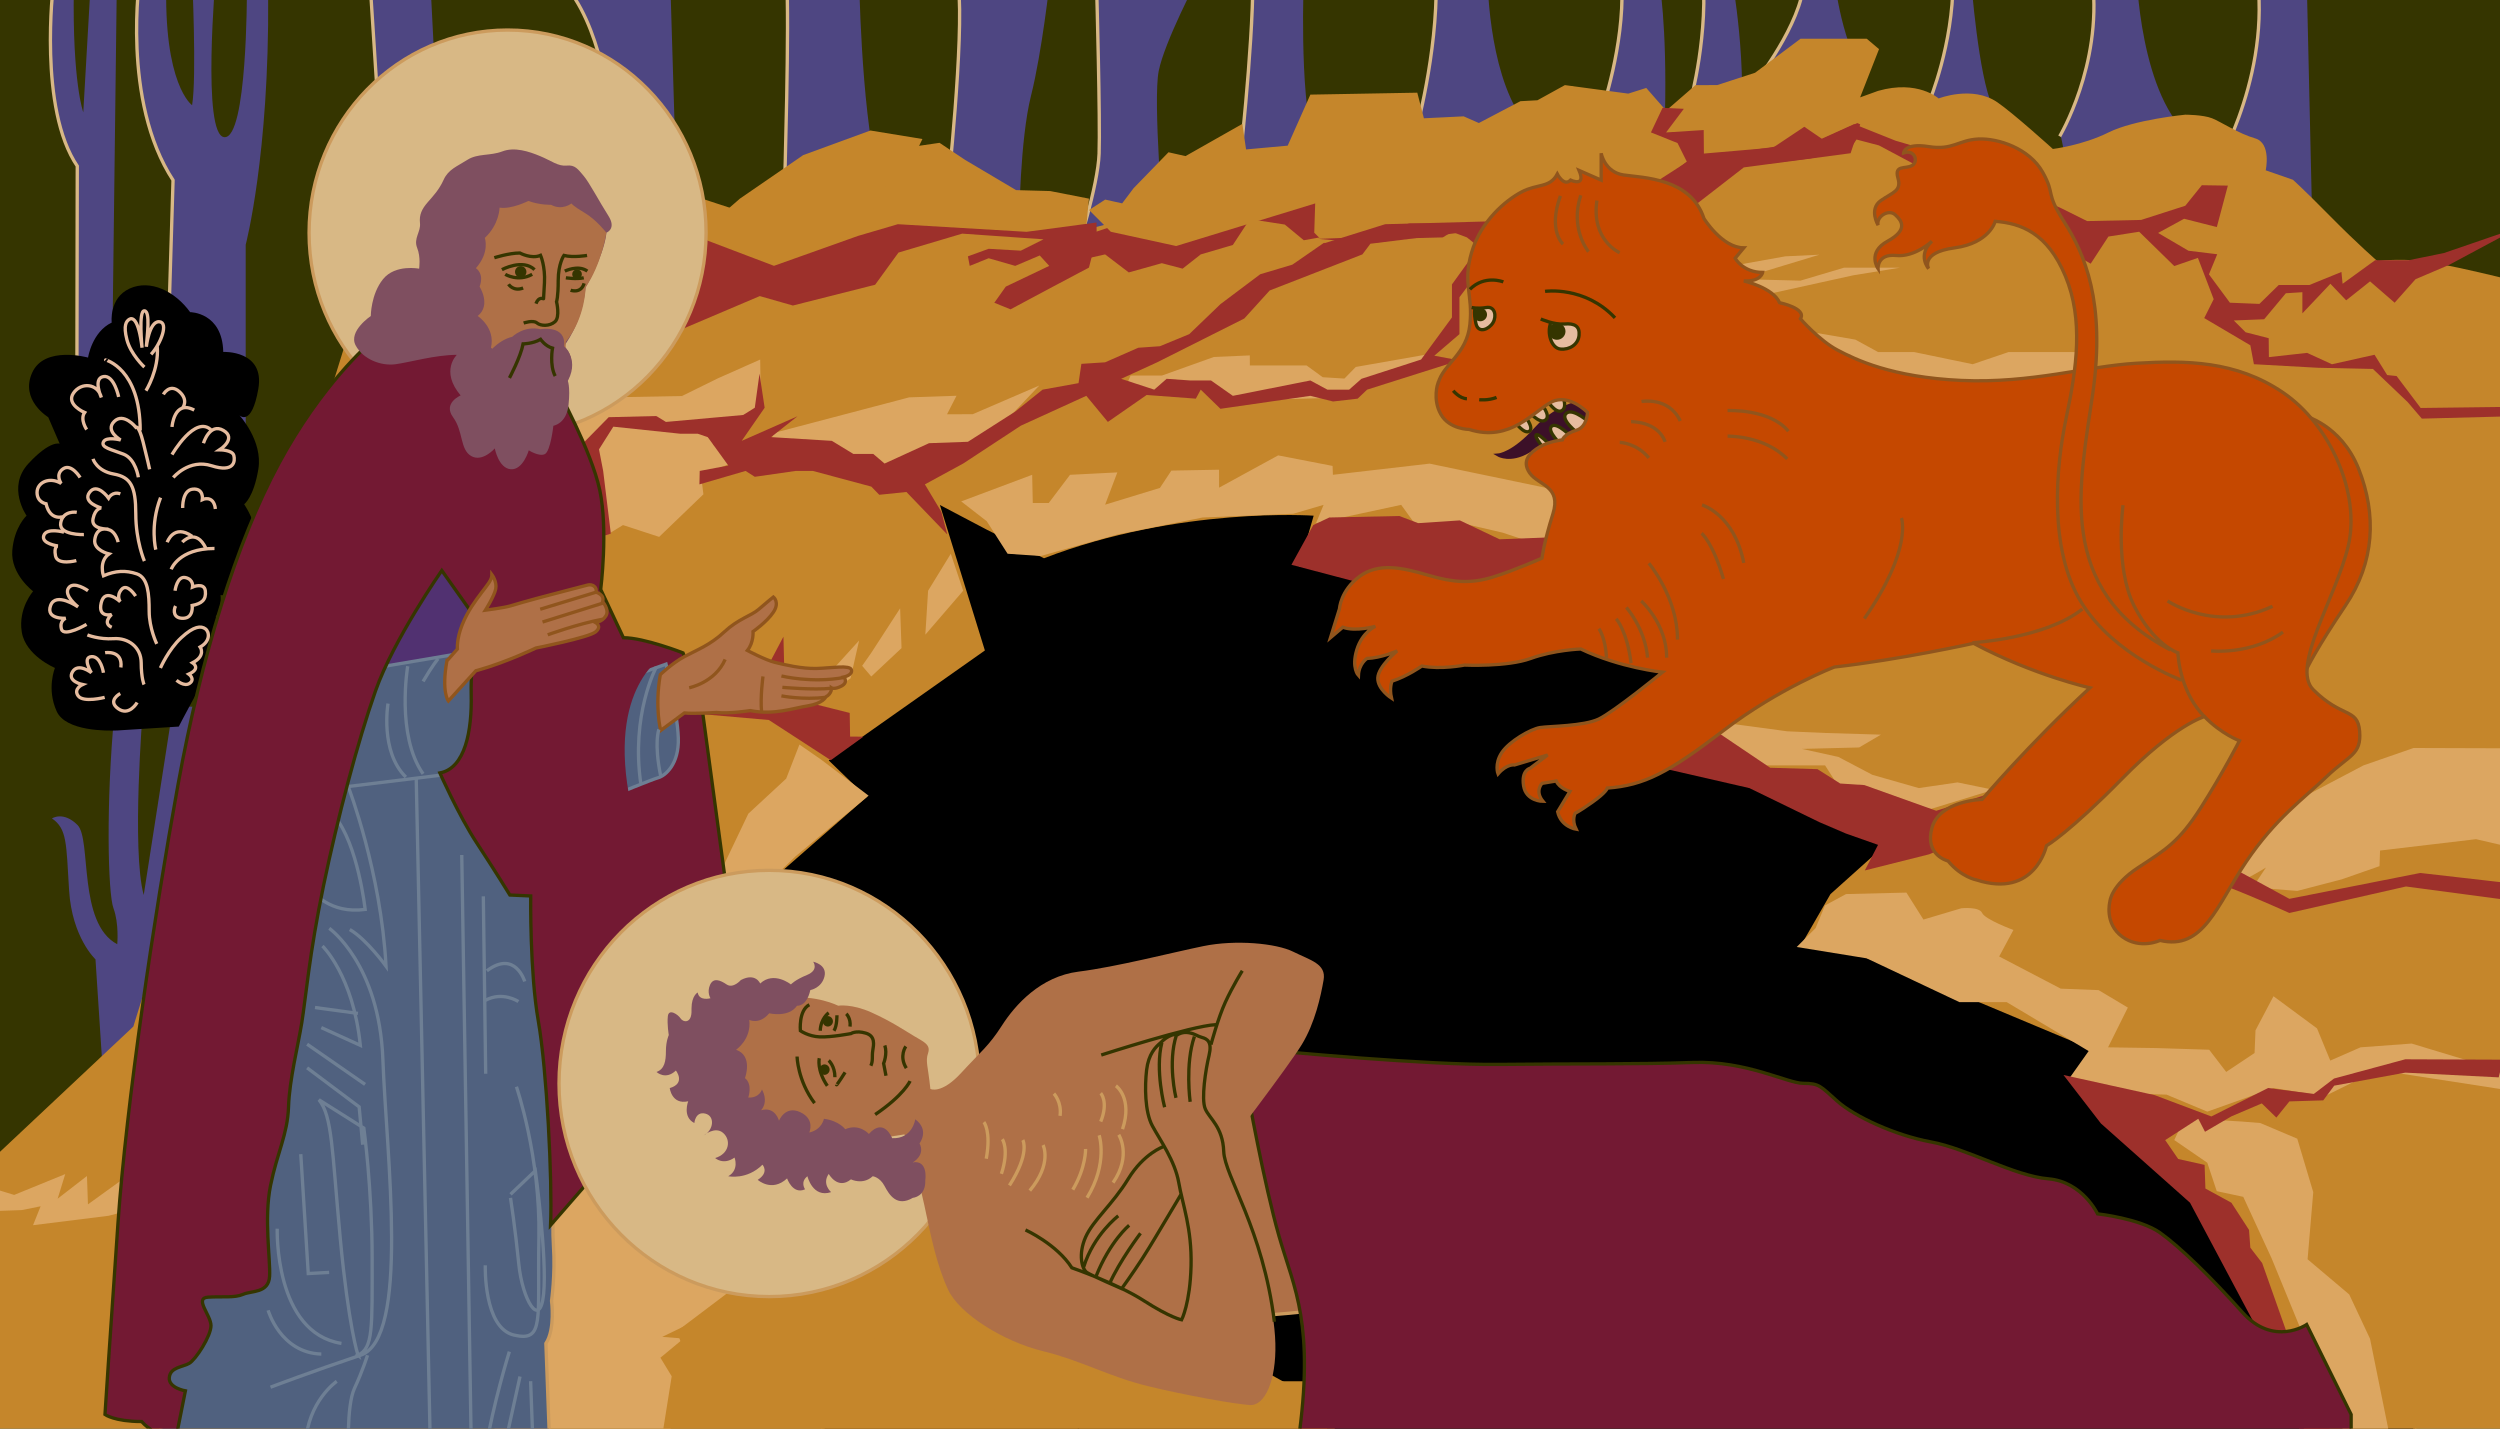 <svg id="_Слой_1" xmlns="http://www.w3.org/2000/svg" viewBox="0 0 749 428"><defs><clipPath id="clippath"><path class="cls-2" d="M-.44 0h749.88v428H-.44z"/></clipPath><clipPath id="clippath-1"><path class="cls-2" d="M-.44 0h749.88v428H-.44z"/></clipPath><clipPath id="clippath-2"><path class="cls-2" d="M-.44 0h749.88v428H-.44z"/></clipPath><clipPath id="clippath-3"><path class="cls-2" d="M-.44 0h749.88v428H-.44z"/></clipPath><clipPath id="clippath-4"><path class="cls-2" d="M-.44 0h749.88v428H-.44z"/></clipPath><clipPath id="clippath-5"><path class="cls-2" d="M-.44 0h749.88v428H-.44z"/></clipPath><clipPath id="clippath-6"><path class="cls-2" d="M-.44 0h749.88v428H-.44z"/></clipPath><clipPath id="clippath-7"><path class="cls-2" d="M-.44 0h749.88v428H-.44z"/></clipPath><clipPath id="clippath-8"><path class="cls-2" d="M-.44 0h749.88v428H-.44z"/></clipPath><clipPath id="clippath-9"><path class="cls-2" d="M-.44 0h749.88v428H-.44z"/></clipPath><clipPath id="clippath-10"><path class="cls-2" d="M-.44 0h749.88v428H-.44z"/></clipPath><style>.cls-10,.cls-2,.cls-6,.cls-7,.cls-9{fill:none}.cls-12,.cls-13,.cls-15,.cls-16,.cls-17,.cls-19,.cls-2,.cls-20,.cls-21,.cls-22,.cls-23,.cls-24,.cls-25,.cls-26{stroke-width:0}.cls-7{stroke:#353500}.cls-6{stroke:#6e7f94}.cls-9{stroke:#cc9b5d}.cls-10{stroke:#90551d}.cls-13{fill:#50617f}.cls-15{fill:#4e4682}.cls-16{fill:#731933}.cls-17{fill:#9d302b}.cls-19{fill:#353500}.cls-20{fill:#c54800}.cls-21{fill:#c5862b}.cls-22{fill:#dca661}.cls-23{fill:#af7047}.cls-24{fill:#d8b885}.cls-25{fill:#7f4f60}.cls-26{fill:#e6bc9f}</style></defs><g style="clip-path:url(#clippath)"><path class="cls-19" d="M-9.15-9.44v448.29h765.77V-9.44H-9.15z"/><path class="cls-9" d="M-9.15-9.44v448.29h765.77V-9.44H-9.15z"/></g><path class="cls-19" d="m109.12 202.95 30.05-6.8s3.68 14.46 1.13 24.38c-2.55 9.92-7.09 10.77-10.77 11.06-3.68.28-10.44 1.12-13.87 3.12-3.43 2-18.73 5.1-18.73 5.1l12.19-36.85Z"/><g style="clip-path:url(#clippath-1)"><path class="cls-9" d="m109.12 202.95 30.05-6.8s3.68 14.46 1.13 24.38c-2.55 9.92-7.09 10.77-10.77 11.06-3.68.28-10.44 1.12-13.87 3.12-3.43 2-18.73 5.1-18.73 5.1l12.19-36.85Z"/><path d="M16.45-4.27s-4.49 36.87 7.2 53.87m0 0-.12 70.87M42.43-7.1s-5.67 37.2 9.92 60.94m0 0-1.77 58.11m63.07-81.85-2.24-34.72m71.69 37.91s-2.13-26.22-14.53-39.33m66.97 62.36s1.54-50.68.59-62.72m48.19 64.5s5.08-46.77 3.31-62.36m35.43 79.71s6.38-19.49 6.73-29.41m0 0c.36-9.92-.71-48.54-.71-48.54m42.52 54.21s4.25-36.87 4.25-57.76l14.76-.35m34.02 46.08s6.5-23.37 6.14-45.35m49.61 38.96s6.73-19.46 6.02-37.54m20.55 34.71s5.67-20.55 3.54-40.39m17.01 33.31S542.15 4.23 540.85-7.8m37.68 38.27s7.09-16.98 7.09-36.13m31.89 46.76s12.76-21.28 9.92-46.77m35.43 58.82s17.48-27.65 14.05-58.82" style="stroke:#d8b885;stroke-width:2px;fill:none"/><path class="cls-12" d="m727.94 450.71-30.35-155.45-115.28-143.62-161.57-2.84-157.68-12.28-53.03 135.61-26.46 51.48 74.65 123.78 469.72 3.32z"/><path class="cls-9" d="m727.94 450.71-30.35-155.45-115.28-143.62-161.57-2.84-157.68-12.28-53.03 135.61-26.46 51.48 74.65 123.78 469.72 3.32z"/><path class="cls-15" d="M662.86 53.13s17.48-27.65 14.05-58.82l14.17-.71 1.54 67.32-29.76-7.8ZM617.51 41.09s12.76-21.28 9.92-46.77l12.64-2.83s.83 38.25 17.13 50.31l-36.97 12.76-2.72-13.46ZM578.53 30.46s7.09-16.98 7.09-36.13h4.96s2.13 28.33 6.38 37.54l-18.43-1.42ZM527.51 23.37s14.65-19.15 13.35-31.18h8.62s1.42 18.43 9.21 31.18h-31.18ZM506.96 30.46s5.67-20.55 3.54-40.39l7.68-.71s4.49 21.97 3.66 43.94l-14.88-1.42v-1.42ZM480.39 33.29s6.73-19.46 6.02-37.54l10.63-1.79s2.48 13.11 1.77 41.1l-18.42-1.77ZM424.64 39.68s6.5-23.37 6.14-45.35l14.88-1.43s0 27.64 10.28 42.52l-24.21 9.92-7.09-5.65ZM371.61 51.72s4.25-36.87 4.25-57.76l14.76-.35s-1.42 33.29 2.83 48.9l-22.56 10.28.71-1.06ZM323.06 75.46s6.38-19.49 6.73-29.41c.36-9.92-.71-48.54-.71-48.54l29.76-3.9s-9.92 18.81-11.69 27.65c-1.77 8.84 1.42 46.4 1.42 46.4l-25.51 7.8ZM284.32 58.11s5.08-46.77 3.31-62.36l26.93-1.79s-2.36 21.61-5.67 34.72-3.54 37.91-3.54 37.91l-20.9-6.73-.12-1.76ZM235.54 56.32s1.54-50.68.59-62.72l21.26-.71s.47 37.91 5.43 59.17l-27.28 4.25ZM183.1 33.29s-2.13-26.22-14.53-39.33l32.13-3.19 1.42 47.13-19.02-4.61ZM113.65 30.1l-2.24-34.72 17.48-1.77 1.77 34.74-17.01 1.75zM73.61 132.86V73.33S80.7 46.4 80.34-1.08c-.35-47.48-.35-1.42-.35-1.42h-6.02s.12 43.97-6.73 43.6c-6.85-.37-2.6-48.56-2.6-48.56h-7.09s1.42 30.83 0 38.98c0 0-8.74-6.04-7.68-37.91l-7.44-.71s-5.67 37.2 9.92 60.94l-1.77 58.11 23.03 20.9ZM33.57 110.55 34.99-4.27l-7.8-1.06-2.24 38.98s-3.31-8.86-2.83-37.2l-5.67-.71s-4.49 36.87 7.2 53.87l-.12 70.87 10.04-9.92ZM31.16 326.54l-2.55-39.12s-7.04-6.52-7.91-20.69c-.87-14.17-.59-18.39-5.13-21.53 0 0 3.4-2.28 7.65 1.97s0 29.48 11.91 35.72c0 0 .57-6.21-1.13-10.76-1.7-4.55-2.27-31.76.28-58.41l8.5-.85s-3.4 41.95.28 55.28l8.81-56.62 9.69.35-14.88 120.47-15.52-5.81Z"/><path class="cls-21" d="m-20.4 364.24 60.35-56.69 76.54-246.62 24.68-26.22 56.1 20.55 34.72 11.34 77.24 6.38 98.39-25.51 126.26-12.05L556.56 34l73.7 22.69 75.83 32.58 48.9 4.27 4.13 341.56-67.2-3.4-29.17-66.03-42.52-42.82 7.06-8.2-40.61-17.01-29.41-11.36-17.84-2.82 8.98-15.59 17.01-15.25-35.79-14.88-28.35-9.21 26.93-51.02-64.84 3.19-74.17-10.98 4.37-15.22s-40.39-2.83-80.79 12.76l-17.01-8.5-14.17-7.46 13.47 43.58-46.77 32.95 11.34 10.98-40.51 35.43 55.28 26.24 12.87 59.53 109.84 60.93 2.84 38.28-420.24-4.27-.12-90.71Z"/></g><path class="cls-22" d="m166.8 130.39 15.8-11.34 21.71-.4 10.68-5.26 12.76-5.67.2 14.17-14.38 11.34 6.97 4.94-10.51 4.25.71 5.67-13.26 12.76-10.84-3.54-12.75 7.79-7.09-34.71zM232 129.67l40.39-10.62 14.18-.48-2.84 5.54 7.68-.01 19.96-8.6-19.84 20.93-22.8 5.3-21.85-5.3h-18.43l3.55-6.76zM287.98 150.22l21.26-7.97.18 8.44 4.78.01 6.38-8.45 14.17-.72-3.66 9.67 16.42-5.02 3.43-5.19 14.29-.27.01 5.38 17.7-9.67 16.3 3.16.1 2.66 28.96-3.35 40.82 8.5.1 18.5-19.07-6.33-12.21-2.83h-14.18l-3.97-5.49-25.51 5.49 2.27-5.49-9.07 2.66-27.21 1.13-25.52 5.1-23.02 6.45-9.86-.69-6.23-9.73-7.66-5.95zM338.72 112.52h9.38l15.57-5.57 10.77-.47.02 3.02 16.99-.01 4.84 3.53 6.5.4 3.4-3.48 22.67-3.98-14.17 9.08-6.23.42-3.97 3.59-13.61.38-20.98.49-9.07-3.43-24.94 2.56 2.83-6.53zM519.01 79.64l15.87-2.84 10.21-.49-24.07 7.3 18.4.47 13.04-3.88h16.74l-13.91 2.27-9.64 2.12-18.71 4.12 9.08 9.64 19.84 3.4 6.8 3.72h10.77l17.58 3.65 10.77-3.65h23.24l-6.8 17.25-73.13 9.07-32.32-26.32 6.24-25.83z"/><g style="clip-path:url(#clippath-2)"><path class="cls-22" d="m514.47 216.27 20.98 2.83 11.34.5 16.74.5-6.54 3.84-17.14.43 10.91 2.4 10.2 5.37 13.91 3.97 11.6-1.7 10.77 2.21-18.71 5.73-13.04-1.7-14.73-5.11-3.97-6.23h-19.85l-17.26-9.07 4.79-3.97zM538.28 283.73l5.67-5.67 2.83-6.8 6.3-3.4 18.08-.44 5.1 8.08 11.34-3.38s5.36-.57 6.24 1.4c.87 1.97 9.38 5.1 9.38 5.1l-4.27 7.94 18.45 9.64 11.34.44 8.76 5.23-5.93 11.91L646 314l15.87.5 5.1 6.65 8.5-5.67.28-6.8 5.39-10.21 13.04 9.64 3.97 9.64 9.07-3.97 15.31-1.13 28.09 8.5 9.33 6.8-47.62-7.37-15.87 7.86-15.31-2.46-19.84 7.07-12.22-5.1-19.53-.57-9.64-4.24 5.84-8.24-24.55-14.66h-14.17l-27.78-13.12-20.98-3.4ZM651.41 341.56l9.9 6.8 2.83 8.51 7.94 1.7 8.5 18.44 13.61 33.15 10.2 23.81 12.21-.57-6.54-32.31-6.23-13.27-12.48-10.54 1.7-20.11-4.79-16.02-11.08-4.69-5.67-.46-8.5-.5-8.51-.5-3.09 6.56zM666.97 265.02c.57 1.89 11.91-5.1 11.91-5.1l-3.97 5.93 13.35 1.07 13.3-3.46 11.34-3.96.16-4.68 28.75-3.4 22.11 5.1-7.37-32.31-33.45-.11-15 5.21-16.75 8.81-19.28 12.17-12.17 13.61 7.06 1.13ZM199.26 433.7l7.11-24.68-3.56-10.2 22.53-17.01-41.65-40.82 21.03-51.86 33.66-32.61 21.85-18.14-14.18-10.77-6.54-4.54-3.97 10.21-11.34 10.5-9.33 19.54-36.59 47.62-51.02 39.12-90.71 3.4-10.2 7.37-.3-8.5-8.78 6.8 2.27-7.37L4.24 358l-14.74-4.54 1.44 9.64 15.56-.56 5.67-1.14-2.27 5.67 22.68-2.83 14.74-3.97 87.31 35.71 18.71 44.22 45.92-6.5z"/></g><path class="cls-22" d="m248.01 207.76 1.14-6.8 8.24-9.07-2.57 11.34-6.81 4.53zM258.3 199.48l2.73-3.89 8.65-13.34.42 11.92-9.07 8.51-2.73-3.2zM277.23 190.15l.83-13.17 6.8-11.08 3.71 11.08-11.34 13.17z"/><path d="M96.18 225.58c0 1.2 51.76-5.93 51.76-5.93v-62.03l-36.56 4.56-15.2 63.4Z" style="fill:#513171;stroke-width:0"/><path class="cls-9" d="M96.18 225.58c0 1.2 51.76-5.93 51.76-5.93v-62.03l-36.56 4.56-15.2 63.4Z"/><g style="clip-path:url(#clippath-3)"><path class="cls-13" d="m49.02 437.37-2.83-32.02 24.38-115.39L89.85 231l55.56-5.67 28.35 65.76-7.37 64.06s-1.13 9.64-.57 18.14c.57 8.5-.57 16.44-.57 16.44s1.13 8.54-1.7 12.77l1.13 30.32-115.65 4.54Z"/><path class="cls-9" d="m49.02 437.37-2.83-32.02 24.38-115.39L89.85 231l55.56-5.67 28.35 65.76-7.37 64.06s-1.13 9.64-.57 18.14c.57 8.5-.57 16.44-.57 16.44s1.13 8.54-1.7 12.77l1.13 30.32-115.65 4.54Z"/><path class="cls-6" d="M104.44 235.97s9.68 25.16 11.22 53.5c0 0-5.91-8.15-10.87-10.98m-10.98-11.34s4.96 6.73 15.59 5.32c0 0-2.13-19.49-9.21-27.99l-6.38 22.68Zm30.83-36.85 4.25 201.61m9.45-175.75 2.83 176.12M98.65 278.13s15 10.63 16.06 39.33c1.06 28.7 8.15 83.61-6.73 88.58-14.88 4.98-26.93 9.57-26.93 9.57m19.84-1.76s-8.74 6.01-9.33 18.76m18.54-26.58s-1.42 4.61-3.9 9.92-1.77 20.2-1.77 20.2m-21.38-68.03s-.94 31.18 19.25 34.37m-21.97-9.92s3.66 12.76 15.94 13.11m10.98.35s-2.83-8.52-5.32-35.08c-2.48-26.56-2.36-36.5-6.38-41.46l13.46 8.5s2.48 18.1 2.48 38.99.35 26.93-4.25 29.04Zm-15.24-86.1 15.59 11.69 1.06 11.34m-16.65-30.12 17.36 12.05m-12.76-41.46s9.21 8.86 11.34 29.76l-11.69-5.32m-1.89-6.01 12.87 1.76m37.56-35.08.71 53.15m11.69-27.64s-2.83-9.57-11.34-3.19m9.45 9.21s-4.73-3.19-9.92-.35m9.33 25.87s7.21 20.89 6.73 45.36c-.47 24.46 1.77 31.18-7.44 29.05-9.21-2.13-8.62-20.91-8.62-20.91m7.56-21.26 7.44-7.09s3.54 25.87 2.48 36.85-6.38 1.77-7.44-8.86c-1.06-10.63-2.48-19.84-2.48-19.84m-.35 46.06s-4.96 15.94-7.09 29.41m10.28-21.95-5.32 24.09m8.5-22.69.71 19.13m-69.57-87.15 2.24 35.77 6.26-.34"/></g><path class="cls-13" d="m108.55 200.73 30.05-5.09 10.77 20.19-2.84 9.75-13.77 6.57-37.08 4.54 12.87-35.96z"/><path class="cls-6" d="m108.55 200.73 30.05-5.09 10.77 20.19-2.84 9.75-13.77 6.57-37.08 4.54 12.87-35.96z"/><path class="cls-17" d="m317.46 79.29 13.63-3.07 7.09 5.4 9.9-2.77 6.23 1.64 5.43-4.27 9.62-2.82 5.08-7.74 10.49 1.62 5.69 4.7 9.61-1.7-13.03 9.01-9.64 2.88-11.91 8.95-9.35 8.99-8.79 3.62-6.5.46-9.92 4.36-7.11.46-.85 5.78-10.77 1.95-8.2 6.57-14.17 9.05-11.65.42-13.32 6.1-3.4-2.89h-5.97l-6.42-3.91-18.22-1.12 7.93-6.25-16.72 7.37 6.87-9.92-1.54-10.21-1.41 10.21-14.09 8.8 6.16 8.51-8.57 1.62-.09 4.03 13.83-4.03 2.76 1.76 12.24-1.76h5.16l17.51 4.7 2.38 2.45 8.14-.84 12.25 12.74-1.79-6.8-4.93-8.22 11.47-6.24 17.27-11.34 19.62-8.95 6.46 7.82 11.62-8.07 14.74 1.1 1.46-2.7 5.91 5.74 26.93-3.89 6.81 1.7 7.36-.85 2.84-2.7 27.66-8.76-7.53-1.41 7.53-6.46V89.05l7.34-9.76-1.47-5.32L435 85.21v9.9l-9.25 12.61-17.86 5.77-3.69 3.25h-6.51l-5.11-2.75-23.22 4.6-6.54-4.6h-6.21l-7.09-.5-3.71 3.25-9.92-3.25 10.79-4.94 26.1-13.12 7.61-8.4 27.78-10.81 2.55-3.39 10.21-1.41 11.34-.29 2.73-1.68 4.49 1.68 6.35 5.09 60.62-13.67 15.98-12.39 32-4.25 3.42-10.3h-13.82l-34.24 5.53-74.8 8.17-61.27 10.49-34.13 5.86-22.14 7.46v6.17z"/><path class="cls-17" d="m171.55 135.99 10.82-11 14.26-.35 2.88 1.77 25.26-2.27-7.05 8.79-8.68-2.99h-5.3l-19.99-2.11-4.29 6.8 1.25 6.46 2.29 18.77-16.02 5.67 4.57-29.54z"/><g style="clip-path:url(#clippath-4)"><path class="cls-17" d="M190.08 207.21h7.09l18.42.5 9.92.5 9.21-17.47.45 17.99 19.4 4.86.12 7.1 4.01.01-9.8 7.06-18.55-12.05-40.27-3.52v-4.98zM698.89 429.79l-9.1-17.35-12.04-34.02-3.55-4.62-.39-5.31-5.28-8.15-7.79-4.25-.24-7.09-7.91-1.76-3.9-5.67 9.92-6.39 2.01 3.9 7.91-4.62 9.1-3.88 4.37 4.25 3.9-4.85 10.15-.31 3.28-4.41 21.29-3.9 27.99 1.42 1.3-5.3-29.29-.12-21.35 5.77-6.05 4.61-13.7-1.77-17.01 8.52-17.01-6.4-27.28-6.02 11.22 14.53 26.69 23.74 20.55 38.62 13.82 32.95 8.39-2.12z"/></g><path class="cls-17" d="m558.69 260.79 19.28-4.84 14.74-6.23 8.5-13.61-21.11 6.8-21.53-7.7-7.25-.47-6.8-4.3-14.17-.42-18.71-12.62-15.88 12.21 28.35 6.5 20.98 10.21 7.93 3.4 9.64 3.4-3.97 7.67z"/><g style="clip-path:url(#clippath-5)"><path class="cls-17" d="m416.39 176.98-29.48-7.77 6.55-11.9 4.79-2.27 20.98-.45 5.67 2.15 12.47-.83 11.9 5.66 22.12-.86.01 16.27-24.96 4.7-30.05-4.7zM665.58 258.22l20.31 11.07 39.22-7.75 25.51 2.92v5.1l-29.79-3.97-34.94 7.94s-25.72-11.65-25.72-9.64 5.41-5.67 5.41-5.67Z"/></g><path class="cls-12" d="M35.7 218.82s-.22.02-.62.03c-2.94.13-15.34.28-18.08-5.7-3.12-6.8-.54-13.04-.54-13.04s-8.81-3.68-9.94-10.77c-1.13-7.09 3.4-12.19 3.4-12.19s-6.8-5.1-6.24-12.19c.57-7.09 4.28-10.47 4.28-10.47s-6-8.5.54-15.59 9.38-5.97 9.38-5.97l-3.43-7.94s-8.5-5.1-4.82-13.32c3.68-8.22 16.75-4.54 16.75-4.54s1.16-7.65 7.09-10.49c0 0-.87-7.34 5.36-10.19 6.24-2.85 13.61.83 18.14 7.07 0 0 9.64 0 9.92 11.91 0 0 12.52-.57 10.51 11.05-2.01 11.62-5.67 7.94-5.67 7.94s7.09 7.65 5.67 16.16c-1.42 8.5-4.25 10.49-4.25 10.49s6.83 9.67 2.83 19.01c-3.99 9.34-9.92 8.2-9.92 8.2s.54 3.4-1.44 6.52c0 0 5.15 4.82.02 13.04-5.13 8.22-11.08 19.84-11.08 19.84l-17.86 1.13Z"/><path class="cls-21" d="m210.62 69.15 11.34 3.97 8.48 5.67 9.35-.29 10.49-7.08 12.78-2.27 13.3-27.5-15.59-2.55-20.13 7.37-18.99 13.06-11.03 9.62z"/><g style="clip-path:url(#clippath-6)"><path class="cls-21" d="m259.92 66.03 8.22 16.73 11.93 1.7 20.67-.84 2.55 4.81 20.98-8.23 1.98-20.69-11.62-2.27-10.21-.28-15.3-9.07-7.63-5.1-9.66 1.41-11.91 21.83zM756.76 85.02s-25.87-6.7-33.66-7.07c-7.8-.37-10.75.34-10.75.34s-5.79-4.96-14.17-13.46c-8.39-8.5-11.22-10.97-11.22-10.97l-8.15-2.83s1.77-8.17-3.19-9.58c-4.96-1.42-10.16-4.93-12.87-6.01-2.72-1.08-8.03-1.08-8.03-1.08s-15.24 1.45-23.03 5.33c-7.8 3.88-16.65 4.94-16.65 4.94s-11.75-10.64-16.65-14c-7.47-5.12-17.58-1.13-17.58-1.13s-6.24-5.67-18.14-2.27l-5.38 1.95 5.67-14.46-3.69-3.12h-19.82l-13.63 10.2-11.34 3.69-6.52.02-8.79 7.64-5.95-6.8-5.39 1.7-18.99-2.55-8.22 4.54-5.1.28-12.45 6.54-4.56-2-11.91.58-1.98-7.67-32.03.58-6.8 15.29-12.47 1.13-1.11-7.65-17.03 9.65-5.1-1.15-10.46 10.77-3.42 4.54-5.08-1.13-4.84 3.12 6.52 6.52 19.58 4.27 41.65-12.76-.28 8.77 3.12 3.12 18.14-5.67 31.46-.85 43.39-5.95 18.4-14.17 22.96-1.98 9.35-6.24 5.39 3.69 10.49-4.8 63.8 27.76 22.09.28 2.01 6.52 18.43 5.67 6.78 15.31-.85 5.39 9.92 3.97v3.12l31.18 2.85 5.41 5.65 24.35-12.74 22.39 2.54-5.17-18.14Z"/></g><path class="cls-17" d="m209.46 71.13 22.42 8.51 25.21-8.97 11.9-3.5 38.55 2.28 20.98-2.79.06 4.47-2.33 9.04-10.75 5.7-12.75 6.81-4.85-1.97 3.43-4.84 13.02-6.21-2.84-3.12-7.35 3.12-7.96-2.29-5.67 2.29-.54-2.86 6.21-2.26 9.64.56 6.8-3.4-24.37-1.7-19.08 5.67-7 9.64-24.64 6.23-9.92-2.83-22.68 9.64 4.51-27.22z"/><path class="cls-24" d="M152.07 130.46c32.84 0 59.47-27.19 59.47-60.73S184.92 9 152.07 9 92.6 36.19 92.6 69.73s26.62 60.73 59.47 60.73Z"/><path class="cls-9" d="M152.07 130.46c32.84 0 59.47-27.19 59.47-60.73S184.92 9 152.07 9 92.6 36.19 92.6 69.73s26.62 60.73 59.47 60.73Z"/><g style="clip-path:url(#clippath-7)"><path class="cls-16" d="M110.82 102.74s-14.53 12.43-27.28 36.16c-12.76 23.72-23.15 57.39-30.24 96.36-7.09 38.98-15.47 95.67-17.95 131.1s-3.9 57.42-3.9 57.42 2.83 2.11 10.98 2.11c0 0 4.25 4.98 10.28 4.98l2.83-14.17s-5.1-.87-4.82-3.98c.28-3.12 3.97-3.12 5.95-4.25s6.57-8.24 6.54-11.34c-.02-3.1-5.13-8.22-.87-8.5 4.25-.28 7.94.28 10.49-.85s7.65-.28 7.94-5.39c.28-5.1-1.72-17.29.28-27.21 2.01-9.92 5.1-15.31 5.39-23.53.28-8.22 2.81-18.14 3.97-25.23 1.16-7.09 2.27-20.69 6.52-41.1s10.2-43.05 15.59-58.38 19.84-36.02 19.84-36.02l11.05 15.59s-2.5 10.77-2.24 21.54c.26 10.77-1.75 22.11-9.38 23.53 0 0 5.65 12.76 11.05 20.98 5.41 8.22 9.92 15.59 9.92 15.59l6.24.28s-.28 22.95 2.27 37.42c2.55 14.47 4.25 47.91 3.68 61.23l11.34-13.04 8.81-52.14 32.57-35.43-7.65-56.69-5.39-14.17s-11.62-4.55-17.86-4.55l-6.8-14.46s2.27-17.86-.28-29.76c-2.55-11.91-12.76-30.33-12.76-30.33l-22.39 2.55-5.1-18.71-28.04 3.12"/><path class="cls-7" d="M110.82 102.74s-14.53 12.43-27.28 36.16c-12.76 23.72-23.15 57.39-30.24 96.36-7.09 38.98-15.47 95.67-17.95 131.1s-3.9 57.42-3.9 57.42 2.83 2.11 10.98 2.11c0 0 4.25 4.98 10.28 4.98l2.83-14.17s-5.1-.87-4.82-3.98c.28-3.12 3.97-3.12 5.95-4.25s6.57-8.24 6.54-11.34c-.02-3.1-5.13-8.22-.87-8.5 4.25-.28 7.94.28 10.49-.85s7.65-.28 7.94-5.39c.28-5.1-1.72-17.29.28-27.21 2.01-9.92 5.1-15.31 5.39-23.53.28-8.22 2.81-18.14 3.97-25.23 1.16-7.09 2.27-20.69 6.52-41.1s10.2-43.05 15.59-58.38 19.84-36.02 19.84-36.02l11.05 15.59s-2.5 10.77-2.24 21.54c.26 10.77-1.75 22.11-9.38 23.53 0 0 5.65 12.76 11.05 20.98 5.41 8.22 9.92 15.59 9.92 15.59l6.24.28s-.28 22.95 2.27 37.42c2.55 14.47 4.25 47.91 3.68 61.23l11.34-13.04 8.81-52.14 32.57-35.43-7.65-56.69-5.39-14.17s-11.62-4.55-17.86-4.55l-6.8-14.46s2.27-17.86-.28-29.76c-2.55-11.91-12.76-30.33-12.76-30.33l-22.39 2.55-5.1-18.71-28.04 3.12"/></g><path class="cls-25" d="M175.45 86.16s5.2-9.14 6.14-15.64c.04-.27.07-.54.09-.8 0 0 3.12-1.13.57-5.1-2.55-3.97-5.67-9.92-7.37-11.91-1.7-1.98-2.55-3.37-5.1-3.1s-4.54-1.42-7.94-2.83c-3.4-1.42-7.68-2.82-11.34-1.42s-7.39.55-10.49 2.54c-3.1 1.98-5.67 2.83-7.09 5.95s-3.12 4.82-4.82 6.8c-1.7 1.98-2.55 3.67-2.27 6.24.28 2.57-1.99 4.54-.85 7.37 1.13 2.83.59 6.24.59 6.24s-7.11-1.42-10.8 3.12c-3.68 4.54-3.68 11.06-3.68 11.06s-6.8 4.55-4.54 8.8c2.27 4.25 7.7 6.22 11.93 5.65 4.23-.57 11.88-2.8 18.4-2.82 0 0-5.1 4.8 1.13 12.17 0 0-5.39 2.27-2.27 6.52 3.12 4.25 2.03 9.64 5.41 11.62 3.38 1.98 7.09-2.27 7.09-2.27s1.11 5.95 4.79 6.24c3.68.28 5.39-5.67 5.39-5.67s3.12 1.99 4.82 1.13c1.7-.85 2.55-8.49 2.55-8.49s3.95-.58 4.54-6.25c.59-5.67-.28-7.37-.28-7.37s3.12-6.8-1.13-10.2c0 0 5.39-6.52 6.52-17.57Z"/><path class="cls-13" d="m186.22 203.79 13.32-4.82s3.4 14.17 3.68 22.11c.28 7.94-3.97 11.34-5.95 11.9-1.99.57-13.04 5.1-13.04 5.1l-4.25-16.99 6.24-17.31Z"/><path class="cls-6" d="m186.22 203.79 13.32-4.82s3.4 14.17 3.68 22.11c.28 7.94-3.97 11.34-5.95 11.9-1.99.57-13.04 5.1-13.04 5.1l-4.25-16.99 6.24-17.31Z"/><path class="cls-21" d="m196.71 440.79 4.53-28.46-3.38-5.56 9.93-8.23 57.29-5.46 9.32 9.14-8.46 11.6 12.97-10.47.32 8.98-6.1 11.08 8.33-9.59 12.5 1.16 2.57-2.65 5.15 1.49-6.21 10.67 6.96-6.11 8.44-1.67 7.32-4.38 6.02 1.49 3.62 7.63-4.98 6.58 32.8-14.21h45.72l-3.97 37.44-202.96 6.53 2.27-17z" style="clip-path:url(#clippath-8)"/><path class="cls-21" d="m198.41 400.52 17.33 1.42v5.38l7.64.87.05 2.53 15.8.02 5.67-3.97 6.52-1.14 3.14-2.56 5.36.57 13.21-16.96 4.69-1.69 1.09-6.57-16.69-7.01-32.61 13.58-4.27 6.06h-5.11l-2.02 4.93h-10.42l-9.38 4.54z"/><path class="cls-23" d="M197.86 202.09s3.52-3.4 7.21-5.38c3.68-1.99 7.65-3.4 11.9-7.37s8.08-4.82 10.35-6.8c2.27-1.98 4.39-3.68 4.39-3.68s1.98 1.56 0 4.54c-1.99 2.98-6.1 5.81-6.1 5.81s.26 3.26-1.7 5.67c0 0 5.39 2.87 8.22 3.56 2.83.69 8.08 1.97 12.61 1.83 4.53-.14 9.92-1.13 10.35.43.43 1.56-2.27 2.13-2.27 2.13s1.42 1.59-.71 2.71c-2.13 1.12-2.98.55-2.98.55s.14 1.68-1.7 2.69c0 0-.87 1.98-5.39 2.69-4.51.71-10.18 2.83-17.27 1.42 0 0-6.12.99-10.09.57 0 0-6.69.43-9.64.14l-7.09 5.24s-1.84-6.8-.12-16.73Z"/><path class="cls-10" d="M197.86 202.09s3.52-3.4 7.21-5.38c3.68-1.99 7.65-3.4 11.9-7.37s8.08-4.82 10.35-6.8c2.27-1.98 4.39-3.68 4.39-3.68s1.98 1.56 0 4.54c-1.99 2.98-6.1 5.81-6.1 5.81s.26 3.26-1.7 5.67c0 0 5.39 2.87 8.22 3.56 2.83.69 8.08 1.97 12.61 1.83 4.53-.14 9.92-1.13 10.35.43.43 1.56-2.27 2.13-2.27 2.13s1.42 1.59-.71 2.71c-2.13 1.12-2.98.55-2.98.55s.14 1.68-1.7 2.69c0 0-.87 1.98-5.39 2.69-4.51.71-10.18 2.83-17.27 1.42 0 0-6.12.99-10.09.57 0 0-6.69.43-9.64.14l-7.09 5.24s-1.84-6.8-.12-16.73Zm8.62 3.97s7.8-1.56 10.77-8.5m11.34 5.1s-.85 6.1-.43 10.49m5.95-10.63s9.21 2.27 18.85.43m-18.57 2.98s9.5.85 14.6.28m-14.88 2.27s6.24 1.28 13.46.43"/><path class="cls-23" d="m371.89 329.65 20.41 22.04 2.27 40.9s-15.05 1.68-20.13 1.68l-15.59-48.47 13.04-16.16Z"/><path class="cls-9" d="m371.89 329.65 20.41 22.04 2.27 40.9s-15.05 1.68-20.13 1.68l-15.59-48.47 13.04-16.16Z"/><path class="cls-24" d="M230.47 388.46c34.79 0 62.99-28.59 62.99-63.85s-28.2-63.86-62.99-63.86-62.99 28.59-62.99 63.86 28.2 63.85 62.99 63.85Z"/><path class="cls-9" d="M230.47 388.46c34.79 0 62.99-28.59 62.99-63.85s-28.2-63.86-62.99-63.86-62.99 28.59-62.99 63.86 28.2 63.85 62.99 63.85Z"/><g style="clip-path:url(#clippath-9)"><path class="cls-16" d="M373.73 326.82s4.94 27.78 9.5 43.65c4.56 15.87 10.77 26.11 5.67 61.81l315.5-.58v-7.92l-13.32-26.94s-9.92 6.79-19.28-3.69c-9.35-10.47-18.66-19.56-24.64-23.81s-18.73-5.67-18.73-5.67-4.54-9.64-14.74-10.49c-10.21-.85-24.4-9.09-35.15-11.05-10.75-1.97-22.96-7.65-28.06-12.19-5.1-4.54-5.39-5.37-10.2-5.37s-17.01-6.83-33.17-6.25c-16.16.58-35.72.32-57.83.58-22.11.27-66.33-3.99-66.33-3.99l-9.21 11.91Z"/><path class="cls-7" d="M373.73 326.82s4.94 27.78 9.5 43.65c4.56 15.87 10.77 26.11 5.67 61.81l315.5-.58v-7.92l-13.32-26.94s-9.92 6.79-19.28-3.69c-9.35-10.47-18.66-19.56-24.64-23.81s-18.73-5.67-18.73-5.67-4.54-9.64-14.74-10.49c-10.21-.85-24.4-9.09-35.15-11.05-10.75-1.97-22.96-7.65-28.06-12.19-5.1-4.54-5.39-5.37-10.2-5.37s-17.01-6.83-33.17-6.25c-16.16.58-35.72.32-57.83.58-22.11.27-66.33-3.99-66.33-3.99l-9.21 11.91Z"/></g><path class="cls-23" d="M219.12 305.56s8.2-5.35 16.7-6.5 15.31 2.25 15.31 2.25 3.97-.67 9.92 2c5.95 2.67 9.92 5.37 12.76 7.07 2.83 1.7 5.1 2.55 4.25 5.1-.85 2.55-.06 3.68.68 10.77 0 0 3.26 1.7 9.24-4.82 5.98-6.52 8.2-7.94 12.19-14.17 3.99-6.24 11.62-14.74 22.96-16.16 11.34-1.42 27.78-5.67 37.42-7.65 9.64-1.98 21.83-.85 26.93 1.7 5.1 2.55 9.92 3.58 9.07 8.45-.85 4.87-2.55 12.81-6.52 19.33-3.97 6.52-23.24 31.75-23.24 31.75s1.21 3.4 5.99 17.01c4.78 13.61 9.03 29.76 9.32 40.82.28 11.05-3.12 18.74-7.65 18.44-4.54-.3-18.99-2.85-30.61-5.68-11.62-2.84-19.84-7.65-31.46-10.49-11.62-2.83-24.94-11.05-28.35-18.43-3.4-7.37-5.1-15.81-7.09-25.23-1.98-9.42-5.95-21.26-5.95-21.26l-38.55 5.95-16.16-15.59 2.86-24.66Z"/><path class="cls-25" d="M220.54 314.49s4.65-3.12 3.94-8.93c0 0 3.02 1.56 5.98-1.98 0 0 5.79 1.42 8.34-2.27 0 0 2.84.42 3.97-4.68 0 0 3.4-.57 4.25-4.11.85-3.54-3.4-4.39-3.4-4.39s1.84 2.46-1.84 3.97c-3.68 1.51-4.82 2.84-4.82 2.84s-5.1-4.11-9.21-.28c0 0-1.37-3.36-5.79-1.04 0 0-2.29 2.65-4.25 1.33-1.97-1.33-3.99-2.13-4.99.14-.99 2.27.14 3.98.14 3.98s-3.4.98-3.83-1.72c0 0-1.83.91-1.85 4.75v.49c.14 4.25-2.55 3.69-3.26 2.55-.71-1.13-3.54-3.12-3.83-.71-.28 2.41.28 5.67.28 5.67s-.86 1.82-.86 4.81-.41 5.4-2.82 6.25c0 0 2.69 2.55 5.81-.43 0 0 3.06 3.84-1.84 5.26 0 0 .57 5.07 5.53 3.95 0 0-1.84 4.68 1.84 6.52 0 0 .28-3.54 3.26-2.83 2.98.71 2.55 4.96-.43 6.52 0 0 3.38-2.85 5.81-.71 2.43 2.14 1.84 6.24-2.41 7.51 0 0 2.41 2.25 5.81-.14 0 0 1.48 3.66-1.88 5.59 0 0 5.57 1.21 10.25-3.46 0 0 2.13 2.27-1.42 4.54 0 0 4.23 3.83 8.79-.43 0 0 1.7 4.96 5.39 3.26 0 0-1.56-2.15.71-3.91 0 0 1.54 6.61 7.09 4.76 0 0-2.84-2.42-.71-5.46 0 0 2.69 4.89 6.66 1.63 0 0 3.54 1.82 6.52-.93 0 0 2.13.24 3.54 2.92 1.42 2.67 3.68 6.38 8.5 3.54 0 0 3.87-.28 3.71-5.24 0 0 .97-6.09-3.71-5.39 0 0 3.83-2.13 1.98-5.67 0 0 3.12-3.97-1.28-7.23 0 0-.8 5.95-6.92 5.67 0 0-2.43-6.38-6.97-1.27 0 0-2.83-3.26-7.09-1.42 0 0-1.84-2.55-6.38-3.12 0 0-.57 3.26-4.39 4.11 0 0 1.84-3.97-2.69-6.09-4.54-2.13-6.38 2.55-6.38 2.55s-1.13-4.39-5.38-3.12c0 0 2.38-2.27.28-6.24 0 0-.71 2.58-4.11 2.43 0 0 1.42-3.98-.99-5.83 0 0 2.55-6.66-2.67-8.5Z"/><g style="clip-path:url(#clippath-10)"><path class="cls-9" d="M329.78 327.53s2.4 2.55 0 8.5m4.55-10.72s5.1 3.63 1.98 12.98m-7 1.84s2.74 8.36-3.63 18.71m9.5-18.86s3.95 6.14-1.7 14.34m-20.98-11.26s2.84 5.5-3.97 13.65m-2.09-15.15s2.23 3.88-4.01 13.59m-2.13-13.84s2.13 2.95-.28 10.37m-5.25-15.48s2.24 2.68.71 10.95m20.27-19.5s2.41 2.54 1.84 6.66m7.65 9.92s.14 5.53-3.83 12.19"/><path class="cls-17" d="m752.04 121.89-26.81.34-7.21-9.57-2.83-.3-3.78-6.08-12.76 2.85-7.44-3.41-11.45 1.27-.06-5.67-6.91-1.77-3.55-3.54 9.1-.36 6.49-7.79 4.96-.32v6.34l8.39-8.86 4.73 4.96 7.15-5.68 7.37 6.39 6.26-7.04 10.04-4.28 21.14-11.34-22.67 7.78-10.52 2.14H711.6l-9.76 7.07-.35-3.54-9.57 3.9h-9.21l-5.79 5.67-8.84-.36-6.28-8.49 2.48-6.03-8.62-1.05-9.09-5.33 7.79-4.25 9.8 2.49 3.31-12.42-7.8-.12-4.95 6.15-13.23 4.25-16.18.35-7.8-3.88-37.56-16.67-12.04-3.54-12.41-4.96-11.81 5.33-2.83-4.27-6.62 5.32-23.74 3.54-.07-8.15-11.27.72 5.32-7.08-6.37-.3-3.49 7.37 7.97 3.19 2.83 5.67-16.53 10.63-41.58 7.79h-25.04l-17.48 4.25-9.92.36 16.07 1.42 28.7-3.55 38.97 5.69 35.32-21.28 7.56-3.9 20.9-2.48 11.7-2.48 2.12-3.18 6.73 1.77 16.66 8.87L626.37 79l5.31-8.13 9.22-1.44 10.51 10.28 7.08-2.45 4.73 12.37-2.83 5.67 13.81 8.15 1.07 5.67 19.13 1.06 16.54.37 10.39 9.91 4.25 4.96 27.28-.71-.82-2.82z"/></g><path class="cls-7" d="M238.8 316.54s.14 7.16 5.24 13.96m16.87-11.2c.71-1.56.28-2.78.57-4.54.28-1.76.85-4.38-2.13-5.24-2.98-.87-4.39.14-4.39.14s-5.95 1.13-9.36.99c-3.4-.14-5.81-1.85-5.81-1.85s-.57-6.08 2.69-7.78m2.98 16.02s-.85 3.51 2.41 8.28m.41-21.88s-2.4 1.67-2.54 5.37m25.65 4.69s-2.13 2.87.14 6.52m-6.09 2.27-.71-3.68s1.2-2.86.36-5.4m-16.81 4.51s1.86 1.6 1.86 5m.6-18.55s.09 3.08-.88 4.65m3.68-5.09s1.42 1.32 1.13 3.83m-4.04 17.43c0 .34 2.56-3.72 2.56-3.72m19.47 2.61s-1.86 4.22-10.46 10.03m45.04 34.58s9.35 4.24 13.89 11.34c0 0 13.61 4.73 21.54 9.84 7.94 5.11 11.34 5.75 11.34 5.75s2.55-4.93 2.83-16.16c.28-11.23-2.55-18.39-3.68-24.93-1.13-6.54-5.62-12.77-7.91-17.02s-2.29-11.9-1.73-16.72c.57-4.82 2.69-6.94 4.25-8.22 0 0 2.55-2.85 5.1-2.41 0 0 1.41-.95 3.4-.55 1.99.4 2.27.97 3.83 1.4 1.56.43 3.12 1.26 2.13 5.39-.99 4.13-2.41 13.04-1.13 16.02 1.28 2.98 5.24 5.33 5.53 12.76.28 7.43 11.76 23.21 15.17 51.02m-18.99-83.05s2.11-7.94 4.33-12.76c2.22-4.82 5.05-9.35 5.05-9.35m-42.26 25.24s27.21-8.8 34.3-9.09m-15.73 36.57s-5.81 1.99-10.49 9.64c-4.68 7.65-10.49 12.33-12.76 17.43-2.27 5.1-1.13 9.64.42 10.63 1.56.99 10.39 4.82 10.39 4.82s3.36-4.65 6.2-9.05c2.83-4.41 5.1-8.37 7.37-12.13 2.27-3.76 4.25-7.16 4.25-7.16m-4.96-26.02s-2.93-11.12-.83-19.34m4.23 16.53s-2.58-10.51.14-18.8m4.11 19.99s-1.56-11.34 1.27-19.56m-22.81 53.73s-7.38 5.65-10.35 15.29m13.61-12.46s-5.76 4.8-9.92 15.29m13.32-12.9s-6.33 8.36-9.36 15.31"/><path class="cls-23" d="m133.92 197.98 3.12-3.54s-.28-2.98 1.42-7.23 4.11-7.37 5.81-9.64c1.7-2.27 3.12-3.83 3.12-5.39 0 0 1.56 2.11 1.13 4.25-.42 2.14-3.1 6.39-3.1 6.39s5.65-.73 7.49-1.29c1.84-.57 5.39-1.56 8.5-2.41 3.12-.85 13.04-3.4 14.6-3.83 1.56-.43 2.98.71 2.55 2.13 0 0 2.69.71 1.98 2.84 0 0 2.13 2.41.99 4.25-1.13 1.84-3.12 1.98-3.12 1.98s2.13 1.13 0 2.84c-2.13 1.7-17.86 4.82-17.86 4.82s-9.06 4.34-17.41 6.65l-.57.15-8.24 9.07s-2.13-2.69-.43-12.05Z"/><path class="cls-10" d="m133.92 197.98 3.12-3.54s-.28-2.98 1.42-7.23 4.11-7.37 5.81-9.64c1.7-2.27 3.12-3.83 3.12-5.39 0 0 1.56 2.11 1.13 4.25-.42 2.14-3.1 6.39-3.1 6.39s5.65-.73 7.49-1.29c1.84-.57 5.39-1.56 8.5-2.41 3.12-.85 13.04-3.4 14.6-3.83 1.56-.43 2.98.71 2.55 2.13 0 0 2.69.71 1.98 2.84 0 0 2.13 2.41.99 4.25-1.13 1.84-3.12 1.98-3.12 1.98s2.13 1.13 0 2.84c-2.13 1.7-17.86 4.82-17.86 4.82s-9.06 4.34-17.41 6.65l-.57.15-8.24 9.07s-2.13-2.69-.43-12.05Zm27.92-15.45 16.72-5.1m-16.02 8.93s12.34-3.87 18.01-5.64m-16.45 9.47s8.94-3.26 16.45-4.68"/><path class="cls-23" d="m169.44 104.33.1-1.96c5.89-7.2 5.92-16.36 5.92-16.36 4.71-6.67 6.22-16.28 6.22-16.28s-3.07-3.95-6.5-5.95-3.99-2.83-3.99-2.83-2.69 2.24-6.1.41c0 0-3.26.12-6.8-1.15 0 0-5.06 2.56-8.62 2 0 0-.02 4.96-4.42 9.07 0 0 1.58 4.25-2.67 9.07 0 0 2.6 1.56 1.11 5.53 0 0 3.54 5.53-.57 8.79 0 0 5.39 3.54 3.97 9.5 0 0 2.98 1.7 1.7 8.22 0 0 3.86-.28 8.5 3.83 0 0 1.42-2.55 6.66-2.41 0 0 3.01-2.95 6.09-.14 3.05-5.92-.62-9.32-.62-9.32Z"/><path class="cls-25" d="M145.68 106.57s3.12-4.56 7.79-5.67c0 0 3.47-3.42 8.47-2.27 0 0 7.81-1.42 7.04 5.1 0 0 5.11 4.3.55 11.37l-18.18 5.39-6.69-7.02 1.01-6.9Z"/><path class="cls-7" d="M152.63 113.23s3.4-6.39 4.09-10.2c0 0 2.93-.03 5.23-1.36 0 0 1.45 2.07 3.58 2.64 0 0-.93 5.1.81 8.36"/><path d="M475.92 119.94s-8.97.88-15.73 8.46-11.2 7.94-11.2 7.94 3.54 2.05 8.93-1.13c5.39-3.18 17.29-3.68 17.29-3.68l2.69-8.09-1.99-3.5Z" style="fill:#3c1028;stroke-width:0"/><path d="M475.92 119.94s-8.97.88-15.73 8.46-11.2 7.94-11.2 7.94 3.54 2.05 8.93-1.13c5.39-3.18 17.29-3.68 17.29-3.68l2.69-8.09-1.99-3.5Z" style="stroke:#3c1028;fill:none"/><path class="cls-26" d="M453.83 126.34s2.79 3.92 4.37 2.85c1.58-1.07-1.7-5.04-1.7-5.04"/><path class="cls-7" d="M453.83 126.34s2.79 3.92 4.37 2.85c1.58-1.07-1.7-5.04-1.7-5.04"/><path class="cls-26" d="M457.8 123s3.36 4.23 5.22 2.84c1.87-1.4-1.62-5.24-1.62-5.24"/><path class="cls-7" d="M457.8 123s3.36 4.23 5.22 2.84c1.87-1.4-1.62-5.24-1.62-5.24"/><path class="cls-26" d="M463.19 119.44s2.81 4.82 4.8 3.55c1.99-1.27-.48-5.8-.48-5.8"/><path class="cls-7" d="M463.19 119.44s2.81 4.82 4.8 3.55c1.99-1.27-.48-5.8-.48-5.8"/><path class="cls-26" d="M463.31 135.34s-4.05-4.74-2.98-5.1c1.07-.37 5.41 4.53 5.41 4.53"/><path class="cls-7" d="M463.31 135.34s-4.05-4.74-2.98-5.1c1.07-.37 5.41 4.53 5.41 4.53"/><path class="cls-26" d="M467.84 133.35s-4.63-4.32-2.95-5.67c1.68-1.35 6.07 3.4 6.07 3.4"/><path class="cls-7" d="M467.84 133.35s-4.63-4.32-2.95-5.67c1.68-1.35 6.07 3.4 6.07 3.4"/><path class="cls-26" d="M472.83 129.87s-5.64-4.24-3.57-6.05c2.07-1.81 7.37 3.12 7.37 3.12"/><path class="cls-7" d="M472.83 129.87s-5.64-4.24-3.57-6.05c2.07-1.81 7.37 3.12 7.37 3.12M148.1 77.22s4.39-1.42 7.65-1.42c0 0 3.47 1.89 6.2.7 0 0 1.45 3.27 1.17 8.23-.28 4.96-.28 4.82-.28 4.82s-1.42-.85-2.27 1.42m15.31-14.44s-4.11.72-6.94 0c0 0-1.7 2.47-1.7 7.5s-.5 6.38-.5 6.38 1.11 4.55-.47 5.97-4.27 1.33-5.41.37c-1.13-.96-3.97.04-3.97.04m-6.52-16s6.27-3.39 9.78 0m9.07.44s4-2 6.75 0m-24.6.96s3.85 2.35 8.07 0m10.09 1.04s3.09.49 5.36 0m-22.53 1.93s1.41 2.27 4.37 1.13m14.22.66s3.08 1.17 4.05-2.06"/><path class="cls-19" d="M156.01 82.67c.67 0 1.21-.55 1.21-1.22s-.54-1.22-1.21-1.22-1.21.55-1.21 1.22.54 1.22 1.21 1.22Z"/><path class="cls-7" d="M156.01 82.67c.67 0 1.21-.55 1.21-1.22s-.54-1.22-1.21-1.22-1.21.55-1.21 1.22.54 1.22 1.21 1.22Z"/><path class="cls-20" d="M689.94 124.42s11.39 2.55 16.75 16.16c5.36 13.61 4.79 27.81-3.99 40.83-8.79 13.02-11.6 18.98-11.6 18.98s-.59-9.49 4.79-22.68c5.39-13.19 7.96-26.88 3.71-34.3-4.25-7.42-6.26-7.42-6.26-7.42"/><path class="cls-10" d="M689.94 124.42s11.39 2.55 16.75 16.16c5.36 13.61 4.79 27.81-3.99 40.83-8.79 13.02-11.6 18.98-11.6 18.98s-.59-9.49 4.79-22.68c5.39-13.19 7.96-26.88 3.71-34.3-4.25-7.42-6.26-7.42-6.26-7.42"/><path class="cls-20" d="M430.85 114.8c1.7-5.97 8.58-8.52 9.53-17.59.95-9.07-2.23-12.19.5-21.54 2.72-9.35 10.14-15.59 14.94-18.14 4.8-2.55 8.48-1.13 10.75-5.39 0 0 1.98 3.88 3.97 1.82 0 0 4.74 2.25 2.55-2.9l6.62 2.9v-8.05s1.03 5.66 6.7 6.51c5.67.85 20.15.85 24.09 13.04 0 0 5.45 8.79 11.94 8.79l-2.59 3.12s2.31 4.25 8.24 4.25c0 0-.52 2.83-5.66 2.55 0 0 8.75 1.98 10.74 6.52 0 0 8.22 1.7 6.24 4.82 0 0 5.67 6.5 11.06 9.35 5.39 2.85 16.21 8.17 37.16 9.12 20.95.95 37.72-4.3 52.44-5.15 14.72-.85 29.76-.85 43.94 8.79 14.17 9.64 23.22 30.33 19.53 45.92-3.68 15.59-17.29 36.3-10.49 43.09 8.66 8.65 13.32 5.39 13.89 12.47.57 7.09-3.12 7.09-9.92 13.61s-15.31 12.47-24.1 25.51c-8.79 13.04-12.76 26.65-25.79 23.53 0 0-5.95 2.84-11.34-1.13-5.39-3.97-3.68-10.49-3.68-10.49s.28-4.82 8.5-10.21c8.22-5.39 12.19-7.65 18.71-17.86 6.52-10.21 11.62-20.13 11.62-20.13s-5.39-1.98-10.49-7.23c0 0-8.79 2.39-24.66 18.57-15.87 16.17-22.68 20.13-22.68 20.13s-3.4 15.89-20.98 10.22c0 0-4.54-.84-8.5-5.67 0 0-7.09-1.68-4.82-9.92 2.27-8.24 15.02-8.52 15.02-8.52s13.61-16.16 32.31-33.45c0 0-16.72-3.68-34.87-13.32 0 0-21.83 4.85-41.67 7.1 0 0-16.47 6.22-33.17 18.98-16.7 12.76-23.81 16.44-34.87 17.29 0 0-.31 1.28-4.54 4.25-4.23 2.98-5.1 3.26-5.1 3.26s-1.13 1.98.28 4.82c0 0-4.54-.71-5.53-5.24l3.68-6.1s-3.12-.85-4.11-3.12l-4.25.71s-2.27 2.27.28 5.39c0 0-5.08 0-5.81-4.68-.73-4.68 1.98-5.24 1.98-5.24l5.24-3.97-9.92 2.98s-2.27-.43-4.96 2.69c0 0-1.13-2.98 1.13-6.38 2.27-3.4 8.69-7.09 11.5-7.51 2.81-.43 13.02-.39 17.55-2.54 4.54-2.14 19.13-14.05 19.13-14.05s-12.61-1.28-24.52-6.95c0 0-7.94.27-15.02 2.84-7.09 2.57-19.82 1.98-19.82 1.98s-7.09 1.42-12.76.28c0 0-4.42 3.1-8.95 4.54 0 0-.87 1.98-.15 5.1 0 0-4.24-2.69-4.1-6.09.14-3.4 5.81-8.08 5.81-8.08s-4.82 2.13-9.07 2.27c0 0-2.41 1.56-2.55 5.1 0 0-2.13-2.27-.5-7.65 1.63-5.38 5.6-7.09 5.6-7.09s-5.95 1.7-9.78.28l-3.68 3.12 2.69-8.65s.28-5.39 5.95-9.64c5.67-4.25 12.9-2.69 20.55-.43 7.65 2.27 12.95 2.58 19.44.58s14.72-5.67 14.72-5.67.57-4.69 3.26-13.2c2.69-8.5-4.38-8.61-6.94-12.32-2.57-3.7.14-6.11 2.98-7.81 2.84-1.7 6.8-2.11 6.8-2.11s.68-1.83 4.11-2.84c3.42-1.01 3.42-5.4 3.42-5.4s-5.55-5.78-10.79-3.1c-5.24 2.68-12.33 12.17-24.66 8.21 0 0-5.91 0-8.48-4.54-2.57-4.54-.87-9.34-.87-9.34Z"/><path class="cls-10" d="M430.85 114.8c1.7-5.97 8.58-8.52 9.53-17.59.95-9.07-2.23-12.19.5-21.54 2.72-9.35 10.14-15.59 14.94-18.14 4.8-2.55 8.48-1.13 10.75-5.39 0 0 1.98 3.88 3.97 1.82 0 0 4.74 2.25 2.55-2.9l6.62 2.9v-8.05s1.03 5.66 6.7 6.51c5.67.85 20.15.85 24.09 13.04 0 0 5.45 8.79 11.94 8.79l-2.59 3.12s2.31 4.25 8.24 4.25c0 0-.52 2.83-5.66 2.55 0 0 8.75 1.98 10.74 6.52 0 0 8.22 1.7 6.24 4.82 0 0 5.67 6.5 11.06 9.35 5.39 2.85 16.21 8.17 37.16 9.12 20.95.95 37.72-4.3 52.44-5.15 14.72-.85 29.76-.85 43.94 8.79 14.17 9.64 23.22 30.33 19.53 45.92-3.68 15.59-17.29 36.3-10.49 43.09 8.66 8.65 13.32 5.39 13.89 12.47.57 7.09-3.12 7.09-9.92 13.61s-15.31 12.47-24.1 25.51c-8.79 13.04-12.76 26.65-25.79 23.53 0 0-5.95 2.84-11.34-1.13-5.39-3.97-3.68-10.49-3.68-10.49s.28-4.82 8.5-10.21c8.22-5.39 12.19-7.65 18.71-17.86 6.52-10.21 11.62-20.13 11.62-20.13s-5.39-1.98-10.49-7.23c0 0-8.79 2.39-24.66 18.57-15.87 16.17-22.68 20.13-22.68 20.13s-3.4 15.89-20.98 10.22c0 0-4.54-.84-8.5-5.67 0 0-7.09-1.68-4.82-9.92 2.27-8.24 15.02-8.52 15.02-8.52s13.61-16.16 32.31-33.45c0 0-16.72-3.68-34.87-13.32 0 0-21.83 4.85-41.67 7.1 0 0-16.47 6.22-33.17 18.98-16.7 12.76-23.81 16.44-34.87 17.29 0 0-.31 1.28-4.54 4.25-4.23 2.98-5.1 3.26-5.1 3.26s-1.13 1.98.28 4.82c0 0-4.54-.71-5.53-5.24l3.68-6.1s-3.12-.85-4.11-3.12l-4.25.71s-2.27 2.27.28 5.39c0 0-5.08 0-5.81-4.68-.73-4.68 1.98-5.24 1.98-5.24l5.24-3.97-9.92 2.98s-2.27-.43-4.96 2.69c0 0-1.13-2.98 1.13-6.38 2.27-3.4 8.69-7.09 11.5-7.51 2.81-.43 13.02-.39 17.55-2.54 4.54-2.14 19.13-14.05 19.13-14.05s-12.61-1.28-24.52-6.95c0 0-7.94.27-15.02 2.84-7.09 2.57-19.82 1.98-19.82 1.98s-7.09 1.42-12.76.28c0 0-4.42 3.1-8.95 4.54 0 0-.87 1.98-.15 5.1 0 0-4.24-2.69-4.1-6.09.14-3.4 5.81-8.08 5.81-8.08s-4.82 2.13-9.07 2.27c0 0-2.41 1.56-2.55 5.1 0 0-2.13-2.27-.5-7.65 1.63-5.38 5.6-7.09 5.6-7.09s-5.95 1.7-9.78.28l-3.68 3.12 2.69-8.65s.28-5.39 5.95-9.64c5.67-4.25 12.9-2.69 20.55-.43 7.65 2.27 12.95 2.58 19.44.58s14.72-5.67 14.72-5.67.57-4.69 3.26-13.2c2.69-8.5-4.38-8.61-6.94-12.32-2.57-3.7.14-6.11 2.98-7.81 2.84-1.7 6.8-2.11 6.8-2.11s.68-1.83 4.11-2.84c3.42-1.01 3.42-5.4 3.42-5.4s-5.55-5.78-10.79-3.1c-5.24 2.68-12.33 12.17-24.66 8.21 0 0-5.91 0-8.48-4.54-2.57-4.54-.87-9.34-.87-9.34Z"/><path class="cls-20" d="M653.65 203.79s-20.13-7.22-30.05-23.24c-9.92-16.02-7.65-40.82-4.53-55.56 3.12-14.74 5.15-29.2-.26-42.24-5.41-13.04-13.42-15.87-21.04-16.44 0 0-1.66 6.52-12.15 7.94-10.49 1.42-7.81 6.24-7.81 6.24s-3.52-3.98 1.01-8.22c0 0-5.1 4.85-10.77 4.27-5.67-.58-5.39 3.95-5.39 3.95s-3.4-4.82 2.84-8.22c6.24-3.4 4.3-6.15 2.29-7.94-2.01-1.78-5.69.57-5.13 3.12 0 0-2.83-4.82.85-7.37s6.24-2.83 5.1-6.8c-1.13-3.97 2.27-2.55 4.25-3.69 1.98-1.13.85-4.98-2.55-3.77 0 0 .24-3.07 7.49-1.9s8.95-1.98 14.9-2.27c5.95-.28 15.31 2.83 19.27 9.92 3.97 7.09.57 5.67 6.52 15.02 5.95 9.35 12.45 23.81 8.5 51.31-3.95 27.5-11.34 58.68 23.24 76.82"/><path class="cls-10" d="M653.65 203.79s-20.13-7.22-30.05-23.24c-9.92-16.02-7.65-40.82-4.53-55.56 3.12-14.74 5.15-29.2-.26-42.24-5.41-13.04-13.42-15.87-21.04-16.44 0 0-1.66 6.52-12.15 7.94-10.49 1.42-7.81 6.24-7.81 6.24s-3.52-3.98 1.01-8.22c0 0-5.1 4.85-10.77 4.27-5.67-.58-5.39 3.95-5.39 3.95s-3.4-4.82 2.84-8.22c6.24-3.4 4.3-6.15 2.29-7.94-2.01-1.78-5.69.57-5.13 3.12 0 0-2.83-4.82.85-7.37s6.24-2.83 5.1-6.8c-1.13-3.97 2.27-2.55 4.25-3.69 1.98-1.13.85-4.98-2.55-3.77 0 0 .24-3.07 7.49-1.9s8.95-1.98 14.9-2.27c5.95-.28 15.31 2.83 19.27 9.92 3.97 7.09.57 5.67 6.52 15.02 5.95 9.35 12.45 23.81 8.5 51.31-3.95 27.5-11.34 58.68 23.24 76.82m-14.17-43.37s-2.55 18.71 3.4 30.33c5.95 11.62 13.04 13.91 13.04 13.91s.09 3.55 1.51 8.04c1.12 3.53 3.06 7.64 6.43 11.08"/><path class="cls-7" d="M462.9 87.29s11.88-1.72 20.95 7.94M450.4 84.46s-5.59-2.23-10.02 2.22"/><path class="cls-26" d="M461.61 95.57s3.97 1.78 7.09 1.5c3.12-.28 4.65.71 4.39 3.4-.26 2.69-2.79 4.39-5.58 4.11-2.78-.28-4.08-4.9-2.93-7.74"/><path class="cls-7" d="M461.61 95.57s3.97 1.78 7.09 1.5c3.12-.28 4.65.71 4.39 3.4-.26 2.69-2.79 4.39-5.58 4.11-2.78-.28-4.08-4.9-2.93-7.74"/><path class="cls-26" d="M440.91 92.13s1.85.44 4.4 0c2.55-.44 3.16 2.54 2 4.52-1.16 1.98-4.42 3.48-5.13.25s-.26-4.59-.26-4.59"/><path class="cls-7" d="M440.91 92.13s1.85.44 4.4 0c2.55-.44 3.16 2.54 2 4.52-1.16 1.98-4.42 3.48-5.13.25s-.26-4.59-.26-4.59m1.25 27.44s2.74.32 5.2-.69m-12.99-2s1.96 2.39 4.11 2.39"/><path class="cls-16" d="M199.28 196.14s-17.88 9.35-10.23 45.07l-14.79 9.35-6.75-41.73 11.95-12.41 19.82-.28Z"/><path class="cls-6" d="M196.63 199.84s-7.72 14.24-4.6 35.27m5.38-16.57s-1.56 3.82.57 14.16m-75.83-33.1s-3.54 20.69 4.61 32.25m4.49-34.5s-1.76 2.13-4.49 6.8m-10.51 6.64s-2.46 14.36 5.34 22.01"/><path d="M26.37 176.98s-4.28-3.09-5.83-.82c-1.56 2.27 2.86 5.67 2.86 5.67s-6.71-4.65-8.24-.41c-1.54 4.24 4.54 3.81 4.54 3.81s-1.98.71-1.28 3.26c.71 2.55 7.51-1.42 7.51-1.42m14.7-8.49s-2.51-4-4.21-2c-1.7 2-.38 3.69-.38 3.69s-4.6-4.34-5.71.31c-1.11 4.65 3.12 3.52 3.12 3.52s-2.93 2.55.02 3.83m18.97-10.95s.57-4.5 3.12-3.94c2.55.57 2.13 2.83 2.13 2.83s3.52-1.5 3.83 1.17c.31 2.66-1.11 3.81-3.94 4.36 0 0 .47 3.69-2.57 3.83-3.05.14-3.14-2.27-2.41-3.68m-4.54 18.57s2.41-5.53 6.24-9.07 5.95-3.62 7.23-2.66c1.28.96 1.52 3.74-1.56 5.45 0 0 1.84 2.59-2.27 4.72 0 0 2.69 1.7-1.13 3.4 0 0 1.96 1.42.33 2.69-1.63 1.28-4.01-.85-4.01-.85m-11.8 6.66s-2.39 4.25-5.71 1.84.65-4.53.65-4.53m7.23-97.79s-4.11-3.83-5.24-8.22c-1.13-4.39-.14-5.53.71-6.09.85-.57 2.78-.43 3.83 8.5 0 0-1.13-11.2.71-11.05 1.84.14.79 7.65.57 10.77 0 0 .85-7.65 3.83-7.51 2.98.14.49 6.66-2.41 9.78m1.7 86.74s-2.27-4.68-2.27-9.78-.32-10.06-3.7-11.2c-3.38-1.13-6.4-.96-10 .58 0 0-1.47-4.27 1.65-6.54 0 0-4.68-1.13-4.25-4.25.43-3.12 2.41-3.65 4.39-2.96 1.98.69 2.61 3.67 2.61 3.67m7.87 5.67s-2.58-5.95-2.58-14.17-1.52-11-6.62-11.91c-5.1-.91-6.2-4.54-6.2-4.54M41.45 143s-.77-5.5-4.43-6.93c-3.67-1.43-6.85-1.98-6.03-3.68.82-1.7 5.16-.57 5.16-.57s-4.77-2.71-1.95-5.54c2.82-2.83 6.48 1.7 6.48 1.7s.89-.7 2.16 4.33c1.28 5.02 1.98 8.3 1.98 8.3m-18.85-11.92s-2.09-3.03-.62-5.1c0 0-5.67-2.41-3.35-5.81 2.32-3.4 7.34-2.91 8.35 1.28 0 0-2.58-5.67.63-6.24 3.21-.57 4.57 6.1 4.57 6.1m-4.19 90.01s-6.4 1.67-7.94-.44 1.3-3.4 1.3-3.4-4.7-.96-3-3.81c1.7-2.85 5.66.27 5.66.27s-2.85-4.57 0-4.82 3.61 4.83 3.61 4.83m12.16 3.53s-.83-1.84-.85-6.52c-.02-4.68-3.87-7.53-8.24-7.23-4.37.3-7.88-1.12-7.88-1.12m-3.31-22.27s-5.67 1.54-6.24-1.42c-.57-2.96.73-2.96.73-2.96s-5.08-.65-4.25-3.12c.83-2.47 6.07-1.01 6.07-1.01m5.95.72s-7.65.24-6.94-3.56 4.81-3.12 4.81-3.12m-3.75 1.21s-4.18 1.76-5.46-3.76c0 0-2.69-.42-2.69-3.4s3.69-4.82 7.23-2.69c0 0-1.93-2.69.57-4.39 2.5-1.7 5.1 2.62 5.1 2.62m8.5 15.44s-5.27.21-4.64-3.05c.64-3.27 2.5-3.27 2.5-3.27s-5.8-1.6-3.53-4.69c2.27-3.09 5.69 1.73 5.69 1.73s1.12-2.14 3.53-1.27m10.63 16.72s-1.84-7.09 1.42-15.59m3.19 21.47s2.2-6.24 12.97-6.24m-9.64-1.9s4.04-4.51 7.09 1.9m-11.62-1.86s1.94-5.68 7.45-1.8m-13.81-43.61s3.96-6.38 3.38-13.18m-15.46 3.97S42 110.42 42 128.96m9.92 14.1s4.68-5.69 11.48-3.52c6.8 2.17 7.09-1.37 6.66-3.07-.43-1.7-4.25-1.7-4.25-1.7s5.24-3.4 1.13-5.81c-4.11-2.41-5.99 3.83-5.99 3.83m-9.42 3.4s7.05-12.21 11.87-7.23m-11.87-1.05s.61-8.3 6.66-5.04m-9.25-4.71s1.88-3.41 4.77-.84c2.89 2.57 1.02 4.84 1.02 4.84m0 30.03s-.21-5.38 3.08-5.65c3.29-.27 2.82 3.13 2.82 3.13s3.4-1.55 3.9 2.82m-33.04 43.06s5.39-.88 4.72 4.42" style="stroke:#e6bc9f;fill:none"/><path class="cls-10" d="M590.94 192.56s21.81-1.23 32.95-10.09m-132.1-62.17s8.2-1.54 11.62 5.83m-14.74.21s7.94-.21 10.21 6.03m-13.61.17s4.95.11 8.73 4.65m23.58-6.52s11.03-.23 17.86 6.84m-17.87-14.5s12.63-.62 18.23 6.18m-25.87 22.1s9.69 2.83 12.5 17.36m-12.64-8.87s3.33 2.64 6.56 13.69M494 168.75s8.61 10.21 8.58 22.87m-10.89-11.59s7.65 6.81 7.65 17m-12.09-15.04s5.6 6.27 6.37 15.04m-9.4-11.64s3.28 3.69 4.44 13.32m-9.62-10.37s1.99 2.83 2.27 8.73m168.09-17.04s14.15 9.65 31.46 1.62m-18.42 13.37s12.19 1.22 21.54-5.66M569.67 155.2s3.4 9.27-11.12 30.15M468.29 73.14s-4.61-3.97-.79-14.46m8.41 16.72s-5.66-6.86-2.31-16.9m11.65 17.21s-8.58-3.72-6.81-15.63"/><path class="cls-19" d="M247.03 321.53a1.071 1.071 0 0 0 0-2.14 1.071 1.071 0 0 0 0 2.14Z"/><path class="cls-7" d="M247.03 321.53a1.071 1.071 0 0 0 0-2.14 1.071 1.071 0 0 0 0 2.14Z"/><path class="cls-19" d="M248.02 307.06a1.071 1.071 0 0 0 0-2.14 1.071 1.071 0 0 0 0 2.14Z"/><path class="cls-7" d="M248.02 307.06a1.071 1.071 0 0 0 0-2.14 1.071 1.071 0 0 0 0 2.14Z"/><path class="cls-19" d="M172.88 83.2c.57 0 1.03-.47 1.03-1.04s-.46-1.04-1.03-1.04-1.03.47-1.03 1.04.46 1.04 1.03 1.04Z"/><path d="M172.88 83.2c.57 0 1.03-.47 1.03-1.04s-.46-1.04-1.03-1.04-1.03.47-1.03 1.04.46 1.04 1.03 1.04Z" style="stroke:#353500;stroke-width:.85px;fill:none"/><path class="cls-19" d="M466.45 101.3c1.15 0 2.07-.91 2.07-2.02s-.93-2.02-2.07-2.02-2.07.91-2.07 2.02.93 2.02 2.07 2.02Z"/><path class="cls-7" d="M466.45 101.3c1.15 0 2.07-.91 2.07-2.02s-.93-2.02-2.07-2.02-2.07.91-2.07 2.02.93 2.02 2.07 2.02Z"/><path class="cls-19" d="M443.48 95.86c.9 0 1.64-.72 1.64-1.6s-.73-1.6-1.64-1.6-1.64.72-1.64 1.6.73 1.6 1.64 1.6Z"/><path d="M443.48 95.86c.9 0 1.64-.72 1.64-1.6s-.73-1.6-1.64-1.6-1.64.72-1.64 1.6.73 1.6 1.64 1.6Z" style="stroke-width:.79px;stroke:#353500;fill:none"/></svg>